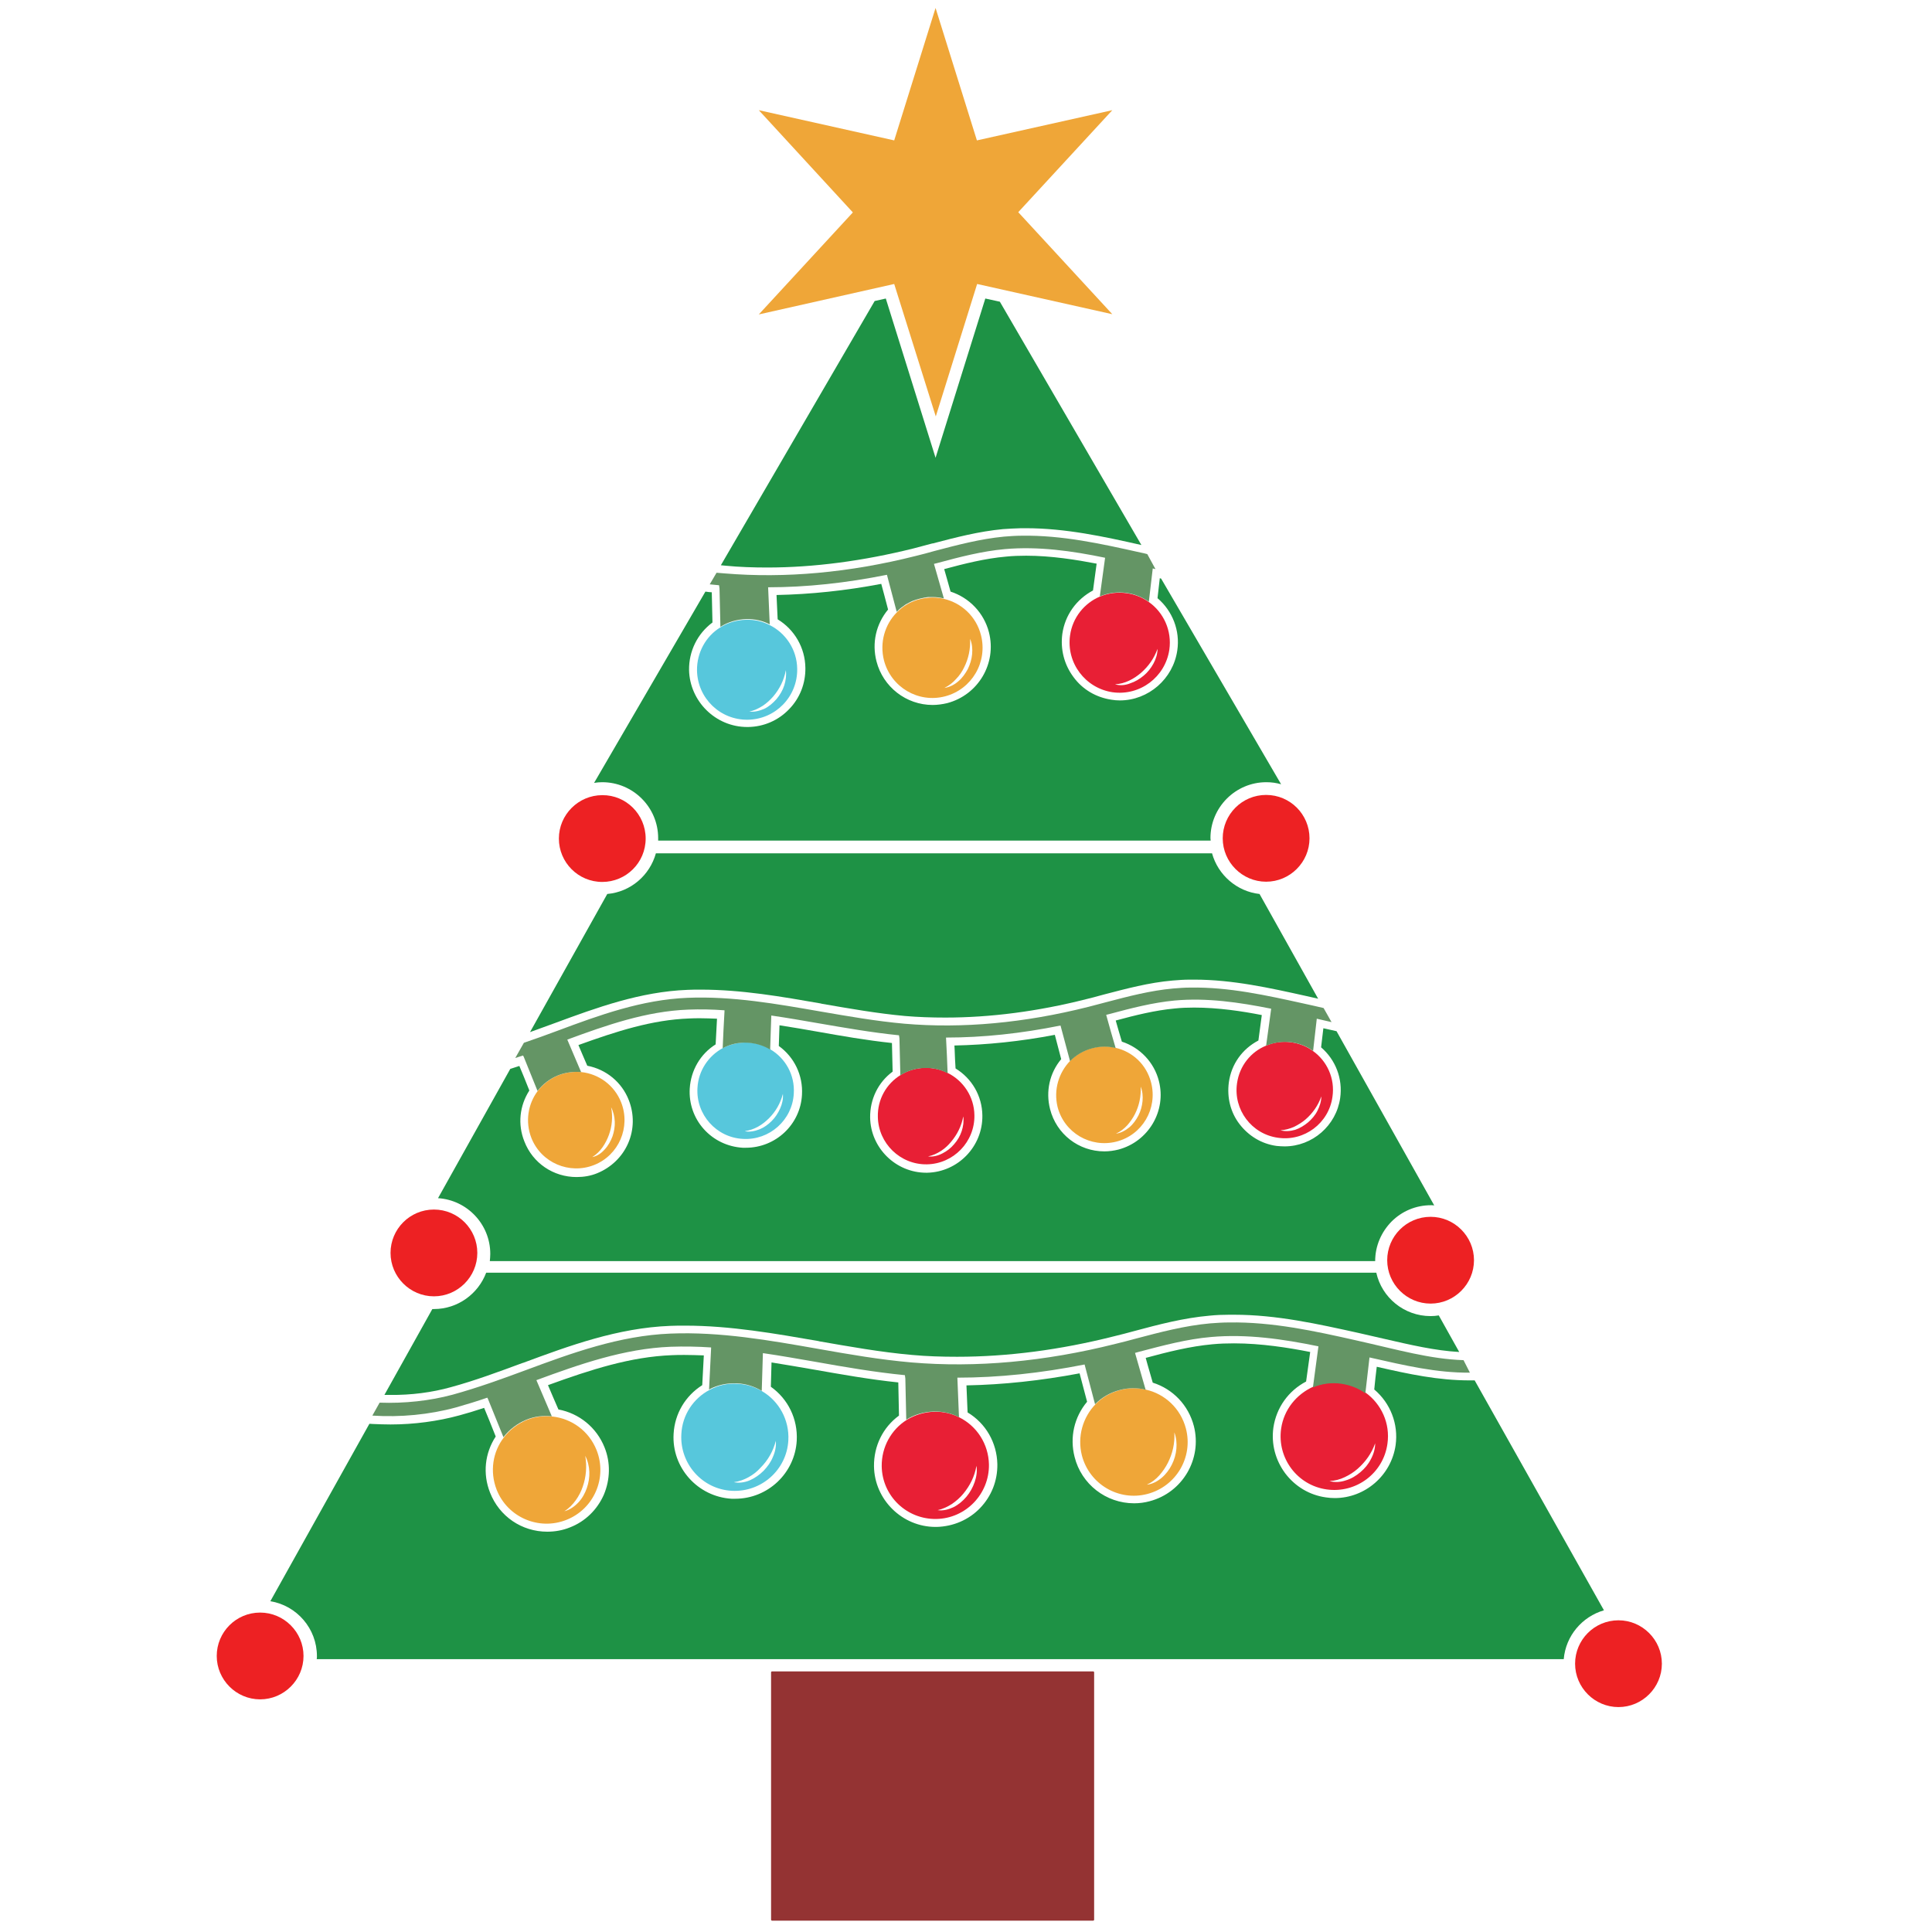 <?xml version="1.0" encoding="utf-8"?>
<!-- Generator: Adobe Illustrator 22.1.0, SVG Export Plug-In . SVG Version: 6.00 Build 0)  -->
<svg version="1.1" id="Layer_1" xmlns="http://www.w3.org/2000/svg" xmlns:xlink="http://www.w3.org/1999/xlink" x="0px" y="0px"
	 width="850.4px" height="850.4px" viewBox="0 0 850.4 850.4" style="enable-background:new 0 0 850.4 850.4;" xml:space="preserve"
	>
<style type="text/css">
	.st0{fill:#943333;}
	.st1{fill:#ED2123;}
	.st2{fill:#57C7DC;}
	.st3{fill:#EFA638;}
	.st4{fill:#1E9245;}
	.st5{fill:#E81F35;}
	.st6{fill:#649565;}
</style>
<g>
	<path class="st0" d="M339.8,845.4c-0.2,0-0.4-0.2-0.4-0.4V736.1c0-0.2,0.2-0.4,0.4-0.4h141.4c0.2,0,0.4,0.2,0.4,0.4V845
		c0,0.2-0.2,0.4-0.4,0.4H339.8z"/>
	<path class="st1" d="M284.2,369.1c0,10.6-8.6,19.1-19.1,19.1c-10.6,0-19.1-8.6-19.1-19.1s8.6-19.1,19.1-19.1
		C275.6,349.9,284.2,358.5,284.2,369.1z M557.3,349.9c-10.6,0-19.1,8.6-19.1,19.1s8.6,19.1,19.1,19.1s19.1-8.6,19.1-19.1
		S567.9,349.9,557.3,349.9z M191,532.4c-10.6,0-19.1,8.6-19.1,19.1s8.6,19.1,19.1,19.1s19.1-8.6,19.1-19.1S201.6,532.4,191,532.4z
		 M114.5,709.8c-10.6,0-19.1,8.6-19.1,19.1s8.6,19.1,19.1,19.1s19.1-8.6,19.1-19.1S125,709.8,114.5,709.8z M629.7,535.6
		c-10.6,0-19.1,8.6-19.1,19.1s8.6,19.1,19.1,19.1s19.1-8.6,19.1-19.1S640.2,535.6,629.7,535.6z M712.4,713.2
		c-10.6,0-19.1,8.6-19.1,19.1s8.6,19.1,19.1,19.1s19.1-8.6,19.1-19.1S722.9,713.2,712.4,713.2z"/>
	<path class="st2" d="M306.8,295.1c0.2,12.2,10.2,21.9,22.4,21.7c12.2-0.2,21.9-10.2,21.7-22.4c-0.1-8.5-5.1-15.8-12.2-19.3
		c-3.1-1.6-6.6-2.4-10.3-2.3c-4.2,0.1-8.1,1.3-11.4,3.4C310.8,280,306.7,287.1,306.8,295.1z M329.8,313.2c2.2-0.4,4.1-1.4,5.9-2.5
		c1.8-1.2,3.3-2.6,4.7-4.2c2.7-3.2,4.7-7.1,5.5-11.5c0.3,2.2,0,4.5-0.7,6.7c-0.7,2.2-1.9,4.2-3.4,6c-1.5,1.7-3.3,3.3-5.4,4.3
		C334.3,312.9,332,313.5,329.8,313.2z M307,478.9c-0.7,11.7,8.3,21.8,20,22.4c11.7,0.7,21.8-8.3,22.4-20c0.5-8.2-3.7-15.5-10.3-19.4
		c-2.8-1.7-6.1-2.8-9.7-3c-4-0.2-7.8,0.7-11.2,2.4C311.9,464.7,307.4,471.2,307,478.9z M327.8,497.9c2.1-0.3,4.1-1,5.9-2
		c1.8-1,3.4-2.3,4.8-3.7c2.9-2.9,5-6.5,6.1-10.7c0.2,2.2-0.3,4.4-1.2,6.4c-0.9,2-2.1,3.9-3.7,5.5c-1.6,1.6-3.4,2.9-5.4,3.7
		C332.2,497.9,329.9,498.4,327.8,497.9z M299.9,631.3c-0.7,13,9.2,24.2,22.2,24.9c13,0.7,24.2-9.2,24.9-22.2
		c0.5-9.1-4.2-17.3-11.5-21.6c-3.2-1.9-6.8-3.1-10.8-3.3c-4.5-0.3-8.7,0.7-12.4,2.7C305.3,615.5,300.3,622.7,299.9,631.3z
		 M323,652.4c2.4-0.3,4.5-1.1,6.5-2.2c2-1.1,3.8-2.5,5.3-4.2c3.2-3.2,5.5-7.2,6.7-11.8c0.2,2.4-0.3,4.9-1.3,7.1
		c-0.9,2.3-2.4,4.3-4.1,6.1c-1.7,1.7-3.8,3.2-6.1,4.2C327.9,652.5,325.3,652.9,323,652.4z"/>
	<path class="st3" d="M411.8,3.5l18.2,58.3l59.6-13.3l-41.4,44.9l41.4,44.9L430.1,125l-18.2,58.3L393.6,125L334,138.4l41.4-44.9
		L334,48.5l59.6,13.3L411.8,3.5z M394.7,269.6c2.7-2.8,6.2-4.9,10.3-5.9c3.6-0.9,7.2-0.9,10.5-0.1c7.7,1.8,14.2,7.7,16.3,16
		c3,11.8-4,23.8-15.8,26.9s-23.8-4-26.9-15.8C387.1,282.8,389.5,274.9,394.7,269.6z M421.8,299.9c1.8-1.5,3.1-3.4,4.2-5.4
		c1-2.1,1.7-4.3,1.9-6.6c0.2-2.3,0-4.6-0.9-6.7c0.2,4.5-0.7,8.7-2.6,12.5c-0.9,1.9-2.1,3.7-3.6,5.2c-1.4,1.6-3.1,2.9-5.1,3.9
		C417.9,302.5,420.1,301.4,421.8,299.9z M236.7,480.2c2.3-3,5.4-5.4,9.1-6.9c3.3-1.3,6.8-1.7,10.1-1.4c7.6,0.8,14.5,5.7,17.5,13.3
		c4.3,10.9-1,23.3-11.9,27.6c-10.9,4.3-23.3-1-27.6-11.9C231.1,493.7,232.4,485.9,236.7,480.2z M266.2,505.9
		c1.5-1.6,2.6-3.6,3.4-5.7c0.7-2.1,1.1-4.3,1-6.5c-0.1-2.2-0.6-4.4-1.6-6.3c0.8,4.2,0.4,8.4-1,12.2c-0.7,1.9-1.6,3.7-2.8,5.4
		c-1.2,1.7-2.6,3.1-4.5,4.3C262.9,508.9,264.8,507.5,266.2,505.9z M471,467c2.6-2.7,6-4.7,9.9-5.7c3.4-0.9,6.9-0.9,10.1-0.1
		c7.5,1.7,13.7,7.4,15.7,15.4c2.9,11.4-3.9,23-15.3,25.9c-11.4,2.9-23-3.9-25.9-15.3C463.7,479.7,466,472.2,471,467z M497.1,496.2
		c1.7-1.4,3-3.3,4-5.2c1-2,1.6-4.1,1.8-6.3c0.2-2.2,0-4.4-0.8-6.4c0.2,4.3-0.7,8.4-2.5,12c-0.9,1.8-2.1,3.5-3.4,5
		c-1.4,1.5-3,2.8-5,3.7C493.4,498.7,495.4,497.6,497.1,496.2z M221.8,632.7c2.5-3.3,6-6,10.1-7.7c3.7-1.5,7.5-1.9,11.2-1.5
		c8.5,0.9,16.1,6.3,19.5,14.8c4.8,12.1-1.1,25.9-13.3,30.7c-12.1,4.8-25.9-1.1-30.7-13.3C215.5,647.7,216.9,639,221.8,632.7z
		 M254.6,661.3c1.7-1.8,2.9-4,3.7-6.3c0.8-2.3,1.2-4.8,1.1-7.2c-0.1-2.4-0.7-4.9-1.8-7c0.8,4.7,0.4,9.3-1.1,13.6
		c-0.7,2.1-1.8,4.2-3.1,6c-1.3,1.8-2.9,3.5-5,4.8C250.8,664.6,252.9,663.1,254.6,661.3z M482.2,618.1c2.9-3,6.7-5.2,11-6.3
		c3.8-1,7.7-1,11.3-0.1c8.3,1.9,15.2,8.3,17.5,17.1c3.3,12.6-4.3,25.5-17,28.8c-12.6,3.3-25.5-4.3-28.8-17
		C474.1,632.2,476.7,623.8,482.2,618.1z M511.3,650.5c1.9-1.6,3.4-3.6,4.5-5.8c1.1-2.2,1.8-4.6,2-7c0.2-2.4,0-4.9-0.9-7.2
		c0.3,4.8-0.8,9.3-2.8,13.3c-1,2-2.3,3.9-3.8,5.6c-1.5,1.7-3.3,3.1-5.5,4.1C507.1,653.3,509.4,652.1,511.3,650.5z"/>
	<path class="st4" d="M319.3,249c-0.7-0.1-1.4-0.1-2-0.2L385,132.5l4.9-1.1l21.9,70.1l21.9-70.1l6.4,1.4l62.3,107.1
		c-16.4-3.7-33.4-7.4-50.9-7.4c-0.7,0-1.3,0-2,0c-2.9,0.1-5.5,0.2-8,0.4c-10.7,1-21,3.7-30.9,6.3l-0.2,0c-2.8,0.7-5.5,1.5-8.3,2.2
		c-22.1,5.5-43.8,8.4-64.4,8.4C331.6,249.8,325.4,249.6,319.3,249z M511.1,254.7l-0.6-0.2c-0.3,2.3-0.7,6.5-1,8.8
		c6.6,5.6,10,14.3,8.7,23c-1.8,12.5-12.7,22-25.3,22h0c-1.2,0-2.4-0.1-3.6-0.3c-6.8-1-12.8-4.5-16.8-10c-4.1-5.5-5.8-12.2-4.9-19
		c1.2-8.3,6.2-15.2,13.5-19.1l1.6-11.8c-8.9-1.7-20-3.5-31-3.5c-3,0-6,0.1-8.9,0.4c-9.1,0.8-18.3,3.1-27.2,5.5
		c0.8,2.7,2.1,7.4,2.8,9.9c8.3,2.7,14.7,9.4,16.9,17.9c3.5,13.7-4.7,27.6-18.4,31.2c-2.1,0.5-4.3,0.8-6.4,0.8c0,0,0,0,0,0
		c-11.6,0-21.8-7.9-24.7-19.2c-2.1-8.1-0.2-16.4,5.1-22.8c-1.1-4.3-2.4-9.1-3-11.3c-15.7,3-31.2,4.6-46.1,4.9
		c0.2,3.6,0.3,7.2,0.5,10.7c7.4,4.5,12.1,12.5,12.2,21.4c0.1,6.8-2.4,13.3-7.2,18.2c-4.7,4.9-11.1,7.7-18,7.8l-0.4,0
		c-13.9,0-25.3-11.3-25.6-25.1c-0.1-8.3,3.7-16,10.3-20.9l-0.3-13.3c-0.4,0-0.9-0.1-1.3-0.1l-1.5-0.2l-49,84.2
		c1.2-0.2,2.4-0.3,3.6-0.3c13.5,0,24.6,11,24.6,24.6c0,0.4,0,0.7,0,1.1h243.2c0-0.4-0.1-0.7-0.1-1.1c0-13.5,11-24.6,24.6-24.6
		c2.3,0,4.4,0.3,6.5,0.9L511.1,254.7z M302.6,435.7c1.9-0.1,3.9-0.1,5.8-0.1c18,0,35.8,3.1,52.9,6.1l0.3,0.1
		c12.1,2.1,24.6,4.3,36.7,5.4c5.8,0.5,11.8,0.7,17.8,0.7c19.8,0,40.7-2.7,62-8.1c2.2-0.5,4.3-1.1,6.5-1.7l1.5-0.4
		c9.6-2.5,19.6-5.2,30-6.1c2.5-0.2,5-0.4,7.7-0.4c0.6,0,1.3,0,1.9,0c16.9,0,33.4,3.7,49.2,7.2c1.8,0.4,3.6,0.8,5.3,1.2l-25.8-46.1
		c-10-1.1-18.3-8.4-20.9-17.9H288.7c-2.7,9.7-11.1,17-21.4,17.9l-34,60.8c3.5-1.3,7.1-2.6,11-4C262.7,443.5,281.9,436.5,302.6,435.7
		z M588.3,453.9l-3.1-0.7c-0.9-0.2-1.8-0.4-2.7-0.6l-1,8.4c6.4,5.5,9.6,13.8,8.4,22.3c-1.7,12.1-12.2,21.3-24.5,21.3c0,0,0,0,0,0
		c-1.2,0-2.4-0.1-3.5-0.2c-6.6-0.9-12.3-4.4-16.3-9.6s-5.6-11.8-4.7-18.4c1.1-8,5.9-14.7,13-18.4l1.5-11.2
		c-8.6-1.7-19.2-3.3-29.8-3.3c-2.9,0-5.8,0.1-8.5,0.4c-8.7,0.8-17.5,3-26,5.3c0.4,1.5,1.9,6.6,2.7,9.3c8,2.6,14.2,9.1,16.3,17.3
		c3.4,13.2-4.6,26.7-17.8,30.2c-2,0.5-4.1,0.8-6.2,0.8c0,0,0,0,0,0c-11.3,0-21.1-7.6-23.9-18.6c-2-7.8-0.2-15.9,4.9-22l-2.8-10.7
		c-15.1,2.9-29.9,4.4-44.2,4.7l0.1,1.8c0.1,2.8,0.2,5.5,0.4,8.3c7.2,4.4,11.7,12.1,11.8,20.7c0.2,13.6-10.7,24.9-24.3,25.2l-0.4,0
		c-13.4,0-24.5-10.9-24.7-24.3c-0.1-8,3.5-15.5,9.9-20.2l-0.3-12.6c-11.3-1.2-22.7-3.2-32.8-5c-5.1-0.9-10.8-1.9-16.7-2.8
		c-0.1,3-0.2,6.1-0.3,9.1c6.8,4.9,10.7,12.9,10.2,21.5c-0.7,13.1-11.6,23.3-24.7,23.3c0,0,0,0,0,0c-0.5,0-1,0-1.4,0
		c-6.6-0.4-12.7-3.3-17.1-8.2c-4.4-4.9-6.6-11.3-6.2-17.9c0.5-8,4.7-15.2,11.4-19.4l0.6-11.3c-2.6-0.1-5-0.2-7.3-0.2
		c-1.7,0-3.4,0-5,0.1c-16.3,0.6-31.8,5.6-48.7,11.7c0.6,1.4,2.7,6.4,3.9,9.1c8.3,1.6,15.2,7.2,18.3,15.2c2.4,6.2,2.3,12.9-0.3,18.9
		s-7.5,10.7-13.6,13.2c-2.9,1.2-6,1.7-9.1,1.7h0c-10.2,0-19.3-6.1-23-15.7c-3-7.5-2.1-15.7,2.2-22.4c-1.6-4.1-3.5-8.7-4.4-10.8
		c-0.1,0-1.9,0.6-4,1.3l-31.8,56.9c12.8,0.8,23,11.5,23,24.5c0,1.1-0.1,2.1-0.2,3.2h389.7c0-6.8,2.8-12.9,7.2-17.4
		c4.5-4.5,10.6-7.2,17.4-7.2c0.5,0,0.9,0,1.4,0.1L588.3,453.9z M198.4,610.6c10.7-2.9,21.4-6.9,31.7-10.7l0.1,0
		c20.5-7.6,41.7-15.4,64.8-16.3c2.1-0.1,4.3-0.1,6.5-0.1c20,0,39.7,3.5,58.8,6.8l0.3,0.1c12.7,2.2,27.1,4.8,40.9,6
		c6.5,0.6,13.1,0.8,19.8,0.8c22.1,0,45.3-3,69-9c3-0.7,5.9-1.5,8.9-2.3c10.8-2.9,21.8-5.8,33.3-6.8c2.9-0.3,5.8-0.4,8.6-0.4
		c0.7,0,1.4,0,2.1,0c18.8,0,37,4.1,54.7,8c3.8,0.9,7.4,1.7,10.9,2.5c12.2,2.8,22.8,5.3,33.5,5.9l-9-16.1c-1.2,0.2-2.3,0.3-3.6,0.3
		c-11.7,0-21.5-8.2-23.9-19.1H214c-3.5,9.3-12.5,16-23,16c-0.2,0-0.5,0-0.7,0L169.2,614c0.8,0,1.6,0,2.5,0
		C181,614.1,190.2,612.9,198.4,610.6z M649.1,607.6l-2.1,0c-13.9,0-26.6-2.7-41-6c-0.4,3.3-0.8,6.6-1.1,10c7.1,6,10.7,15.2,9.4,24.5
		c-1.9,13.3-13.4,23.3-26.8,23.3c-1.3,0-2.6-0.1-3.9-0.3c-7.2-1-13.5-4.8-17.9-10.6c-4.3-5.8-6.2-12.9-5.2-20.1
		c1.3-8.8,6.6-16.2,14.4-20.3l1.8-13c-9.6-1.9-21.6-3.8-33.5-3.8c-3.2,0-6.4,0.1-9.5,0.4c-9.9,0.9-19.8,3.4-29.4,6l0.8,2.9
		c0.8,2.7,1.5,5.3,2.3,8c8.9,2.8,15.7,9.9,18.1,19.1c3.7,14.5-5,29.3-19.5,33.1c-2.2,0.6-4.5,0.9-6.8,0.9c0,0,0,0,0,0
		c-12.4,0-23.2-8.4-26.2-20.4c-2.2-8.6-0.2-17.5,5.5-24.3l-3.3-12.5c-17,3.2-33.7,5-49.8,5.3l0.5,11.9c8,4.8,12.9,13.3,13.1,22.8
		c0.1,7.3-2.6,14.1-7.6,19.3c-5,5.2-11.8,8.1-19.1,8.3l-0.5,0c-14.7,0-26.9-12-27.1-26.7c-0.1-8.9,3.9-17.1,11-22.3l-0.3-14.6
		c-12.6-1.3-25.4-3.6-36.8-5.6c-6.4-1.1-12.7-2.2-19-3.2l-0.3,10.7c7.6,5.4,11.9,14.2,11.4,23.7c-0.8,14.3-12.7,25.6-27.1,25.6
		c0,0,0,0,0,0c-0.5,0-1,0-1.6,0c-14.9-0.9-26.4-13.7-25.5-28.6c0.5-8.9,5.2-16.7,12.6-21.4l0.7-13.1c-3-0.1-5.8-0.2-8.5-0.2
		c-1.9,0-3.7,0-5.5,0.1c-18.2,0.7-35.6,6.3-54.6,13.2c1.5,3.6,3.1,7.2,4.6,10.7c9.1,1.7,16.8,7.9,20.3,16.7
		c2.7,6.7,2.5,14.1-0.3,20.8c-2.9,6.6-8.2,11.8-14.9,14.4c-3.2,1.3-6.6,1.9-10,1.9c0,0,0,0,0,0c-11.2,0-21.1-6.7-25.2-17.2
		c-3.3-8.3-2.3-17.4,2.5-24.7c-1.8-4.6-4-10-5.1-12.6c-4.2,1.4-7.6,2.4-10.9,3.3c-9.5,2.6-20,4-30.3,4c-2.6,0-5.1-0.1-7.6-0.2
		l-1.7-0.1l-5.7,10.2l-37.9,67.9c11.6,1.9,20.5,12,20.5,24.2c0,0.4,0,0.9-0.1,1.3h548.9c0.9-10.3,8.1-18.7,17.7-21.5L649.1,607.6z"
		/>
	<path class="st5" d="M471,279.7c-1.7,12.1,6.7,23.2,18.7,25c12.1,1.7,23.2-6.7,25-18.7c1.2-8.4-2.5-16.4-9-21
		c-2.8-2-6.1-3.4-9.8-3.9c-4.1-0.6-8.2,0-11.8,1.5C477.3,265.5,472.1,271.8,471,279.7z M490.8,301.2c2.2-0.1,4.3-0.7,6.2-1.6
		c1.9-0.9,3.7-2.1,5.3-3.5c3.2-2.8,5.7-6.3,7.2-10.5c0,2.2-0.7,4.5-1.8,6.5c-1.1,2-2.5,3.8-4.3,5.3c-1.8,1.5-3.8,2.7-6,3.4
		C495.4,301.6,493,301.9,490.8,301.2z M544.5,476.8c-1.7,11.6,6.4,22.4,18,24c11.6,1.7,22.4-6.4,24-18c1.2-8.1-2.4-15.8-8.6-20.2
		c-2.7-2-5.9-3.3-9.4-3.8c-4-0.6-7.9,0-11.3,1.5C550.6,463,545.6,469.1,544.5,476.8z M563.6,497.5c2.2-0.1,4.1-0.7,6-1.5
		c1.8-0.9,3.6-2,5.1-3.3c3.1-2.7,5.5-6.1,6.9-10.1c0,2.2-0.7,4.3-1.7,6.3c-1,2-2.5,3.7-4.1,5.1c-1.7,1.4-3.6,2.6-5.7,3.3
		C568,497.9,565.7,498.1,563.6,497.5z M386.4,491.6c0.2,11.7,9.9,21.1,21.6,20.9c11.7-0.2,21.1-9.9,20.9-21.6
		c-0.1-8.2-4.9-15.2-11.7-18.6c-3-1.5-6.3-2.3-9.9-2.3c-4,0.1-7.8,1.2-10.9,3.2C390.2,477,386.2,483.9,386.4,491.6z M408.5,509
		c2.1-0.4,4-1.3,5.7-2.4c1.7-1.1,3.2-2.5,4.5-4.1c2.6-3.1,4.5-6.8,5.3-11.1c0.3,2.1,0,4.4-0.7,6.5c-0.7,2.1-1.8,4-3.3,5.7
		c-1.4,1.7-3.2,3.1-5.2,4.1C412.9,508.7,410.6,509.3,408.5,509z M563.9,628.9c-1.8,12.9,7.1,24.9,20.1,26.7
		c12.9,1.8,24.9-7.1,26.7-20.1c1.3-9-2.7-17.5-9.6-22.5c-3-2.2-6.6-3.7-10.5-4.2c-4.4-0.6-8.7,0-12.6,1.6
		C570.7,613.7,565.1,620.4,563.9,628.9z M585.2,651.9c2.4-0.1,4.6-0.7,6.7-1.7c2.1-1,4-2.2,5.7-3.7c3.4-3,6.1-6.7,7.7-11.2
		c0,2.4-0.7,4.8-1.9,7c-1.1,2.2-2.7,4.1-4.6,5.7c-1.9,1.6-4,2.9-6.4,3.6C590.1,652.4,587.5,652.6,585.2,651.9z M388.1,645.4
		c0.2,13.1,11,23.4,24,23.2s23.4-11,23.2-24c-0.2-9.1-5.4-16.9-13-20.7c-3.3-1.7-7-2.6-11-2.5c-4.5,0.1-8.6,1.4-12.2,3.6
		C392.4,629.2,388,636.8,388.1,645.4z M412.7,664.7c2.4-0.5,4.4-1.5,6.3-2.7c1.9-1.3,3.6-2.8,5-4.5c2.9-3.5,5-7.6,5.8-12.3
		c0.4,2.4,0,4.9-0.8,7.2c-0.8,2.3-2,4.5-3.6,6.4c-1.6,1.9-3.5,3.5-5.7,4.6C417.6,664.4,415.1,665.1,412.7,664.7z"/>
	<path class="st6" d="M508.6,250.5c-0.4-0.1-0.8-0.2-1.2-0.3c-0.6,4.8-1.1,9.7-1.7,14.5l0,0.2c-2.8-2-6.1-3.4-9.8-3.9
		c-4.1-0.6-8.2,0-11.8,1.5c0.8-5.6,1.5-11.2,2.3-16.8v-0.2c-14.5-3-29.3-5.1-44.1-3.8c-10,0.9-20,3.5-29.6,6.1
		c-0.5,0.1-1.1,0.3-1.6,0.4c1.4,5,2.9,10,4.3,15l0,0.2c-1.6-0.4-3.3-0.6-5-0.6c-0.5,0-0.9,0-1.4,0c-0.4,0-0.7,0-1.1,0.1
		c-0.2,0-0.3,0-0.5,0.1c-0.4,0-0.8,0.1-1.2,0.2c-0.3,0.1-0.6,0.1-0.9,0.2c-0.2,0-0.3,0.1-0.5,0.1c-0.1,0-0.2,0.1-0.3,0.1
		c-0.4,0.1-0.8,0.2-1.1,0.3c-0.5,0.2-1,0.3-1.4,0.5c0,0-0.1,0-0.1,0c-0.4,0.2-0.9,0.4-1.3,0.6c-0.4,0.2-0.8,0.4-1.1,0.6
		c-0.1,0.1-0.3,0.1-0.4,0.2c-0.3,0.2-0.6,0.3-0.8,0.5c-0.1,0.1-0.3,0.2-0.4,0.3c-0.3,0.2-0.7,0.5-1,0.7c-0.3,0.2-0.6,0.5-1,0.8
		c-0.4,0.4-0.8,0.8-1.2,1.2c-1.4-5.4-2.9-10.9-4.3-16.3c-17.9,3.6-35.4,5.5-52.3,5.5c0.2,5.4,0.5,10.7,0.7,16.1l0,0.2
		c-3.1-1.6-6.6-2.4-10.3-2.3c-4.2,0.1-8.1,1.3-11.4,3.4c-0.1-5.6-0.3-11.3-0.4-16.9l-0.2-1.4c-1.4-0.1-2.8-0.3-4.1-0.4l3-5.1
		c1.2,0.1,2.5,0.2,3.7,0.3c26.4,2.2,54.7-0.3,84-7.7c2.8-0.7,5.6-1.4,8.3-2.2c9.9-2.6,20.1-5.3,30.5-6.3c2.6-0.2,5.2-0.4,7.8-0.4
		c17.8-0.3,35.3,3.6,52.3,7.4c1,0.2,2,0.4,3,0.7L508.6,250.5z M582.6,443.7c-2.7-0.6-5.5-1.3-8.4-1.9c-16.4-3.6-33.2-7.4-50.3-7.1
		c-2.5,0-5,0.2-7.5,0.4c-10,0.9-19.9,3.5-29.4,6c-2.7,0.7-5.3,1.4-8,2.1c-28.2,7.1-55.4,9.6-80.9,7.4c-12.4-1.1-24.9-3.3-37.1-5.4
		c-19-3.3-38.6-6.8-58.3-6c-20.2,0.8-39.1,7.7-57.3,14.5c-4.8,1.8-9.8,3.6-14.8,5.3l-3.8,6.7c1.1-0.4,2.3-0.7,3.4-1.1l0.3,0.5
		c2,5,4.1,10.1,6.1,15.1c2.3-3,5.4-5.4,9.1-6.9c3.3-1.3,6.8-1.7,10.1-1.4l-0.1-0.2c-2-4.7-4-9.4-6-14.1
		c17.1-6.3,34.7-12.5,53.2-13.2c5.3-0.2,10.7-0.1,16,0.3l0,0.4c-0.3,5.4-0.6,10.9-0.8,16.3c3.3-1.8,7.1-2.7,11.2-2.4
		c3.5,0.2,6.9,1.3,9.7,3l0-0.2c0.2-4.9,0.3-9.9,0.5-14.8c6.9,1,13.8,2.2,20.7,3.4c11.6,2,23.6,4.1,35.5,5.3l0.2,1.3
		c0.1,5.4,0.3,10.9,0.4,16.3c3.2-2,6.9-3.2,10.9-3.2c3.6-0.1,6.9,0.7,9.9,2.3l0-0.2c-0.2-5.2-0.4-10.3-0.7-15.5
		c16.3,0,33.1-1.8,50.4-5.3c1.4,5.2,2.8,10.5,4.2,15.7c2.6-2.7,6-4.7,9.9-5.7c3.4-0.9,6.9-0.9,10.1-0.1l0-0.2
		c-1.4-4.8-2.8-9.6-4.1-14.4c0.5-0.1,1.1-0.3,1.6-0.4c9.3-2.5,18.9-5,28.5-5.9c14.2-1.3,28.5,0.8,42.5,3.6v0.2
		c-0.7,5.4-1.5,10.8-2.2,16.1c3.5-1.5,7.3-2,11.3-1.5c3.5,0.5,6.7,1.8,9.4,3.8l0-0.2c0.5-4.7,1.1-9.3,1.6-14c2.2,0.5,4.4,1,6.5,1.5
		L582.6,443.7z M644.2,598.7c-14.9-0.5-28.9-4.6-47.2-8.7c-18.2-4.1-36.9-8.2-56-7.9c-2.8,0-5.5,0.2-8.3,0.4
		c-11.2,1-22.1,3.9-32.7,6.7c-3,0.8-5.9,1.6-8.9,2.3c-31.4,7.9-61.6,10.6-89.9,8.2c-13.8-1.2-27.7-3.6-41.2-6
		c-21.1-3.7-42.9-7.6-64.9-6.7c-22.5,0.9-43.5,8.6-63.7,16.1c-10.5,3.9-21.3,7.8-32.2,10.8c-10,2.7-21.2,3.9-32.1,3.5l-3.2,5.7
		c12.3,0.8,25.1-0.4,36.8-3.6c4.6-1.3,9.2-2.7,13.8-4.3l0.3,0.6c2.3,5.6,4.5,11.2,6.8,16.8c2.5-3.3,6-6,10.1-7.7
		c3.7-1.5,7.5-1.9,11.2-1.5l-0.1-0.2c-2.2-5.2-4.5-10.5-6.7-15.7c19-7,38.6-13.9,59.1-14.7c5.9-0.2,11.9-0.1,17.8,0.3l0,0.4
		c-0.3,6-0.6,12.1-0.9,18.1c3.7-2,7.9-2.9,12.4-2.7c4,0.2,7.6,1.4,10.8,3.3l0-0.2c0.2-5.5,0.3-10.9,0.5-16.4
		c7.7,1.1,15.4,2.5,23,3.8c12.9,2.3,26.2,4.6,39.5,5.9l0.2,1.5c0.1,6,0.3,12.1,0.4,18.1c3.5-2.2,7.7-3.5,12.2-3.6
		c3.9-0.1,7.7,0.8,11,2.5v-0.2c-0.2-5.7-0.5-11.5-0.7-17.2c18.1,0,36.8-2,56-5.8c1.5,5.8,3.1,11.7,4.6,17.5c2.9-3,6.7-5.2,11-6.3
		c3.8-1,7.7-1,11.3-0.1l-0.1-0.2c-1.5-5.3-3.1-10.7-4.6-16c0.6-0.2,1.2-0.3,1.8-0.5c10.3-2.7,21-5.6,31.7-6.5
		c15.8-1.4,31.6,0.9,47.2,4.1v0.2c-0.8,6-1.6,12-2.4,17.9c3.8-1.6,8.2-2.3,12.6-1.6c3.9,0.6,7.5,2,10.5,4.2l0-0.2
		c0.6-5.2,1.2-10.4,1.8-15.6c15.9,3.6,29.5,6.8,44.2,6.7L644.2,598.7z"/>
</g>
</svg>
